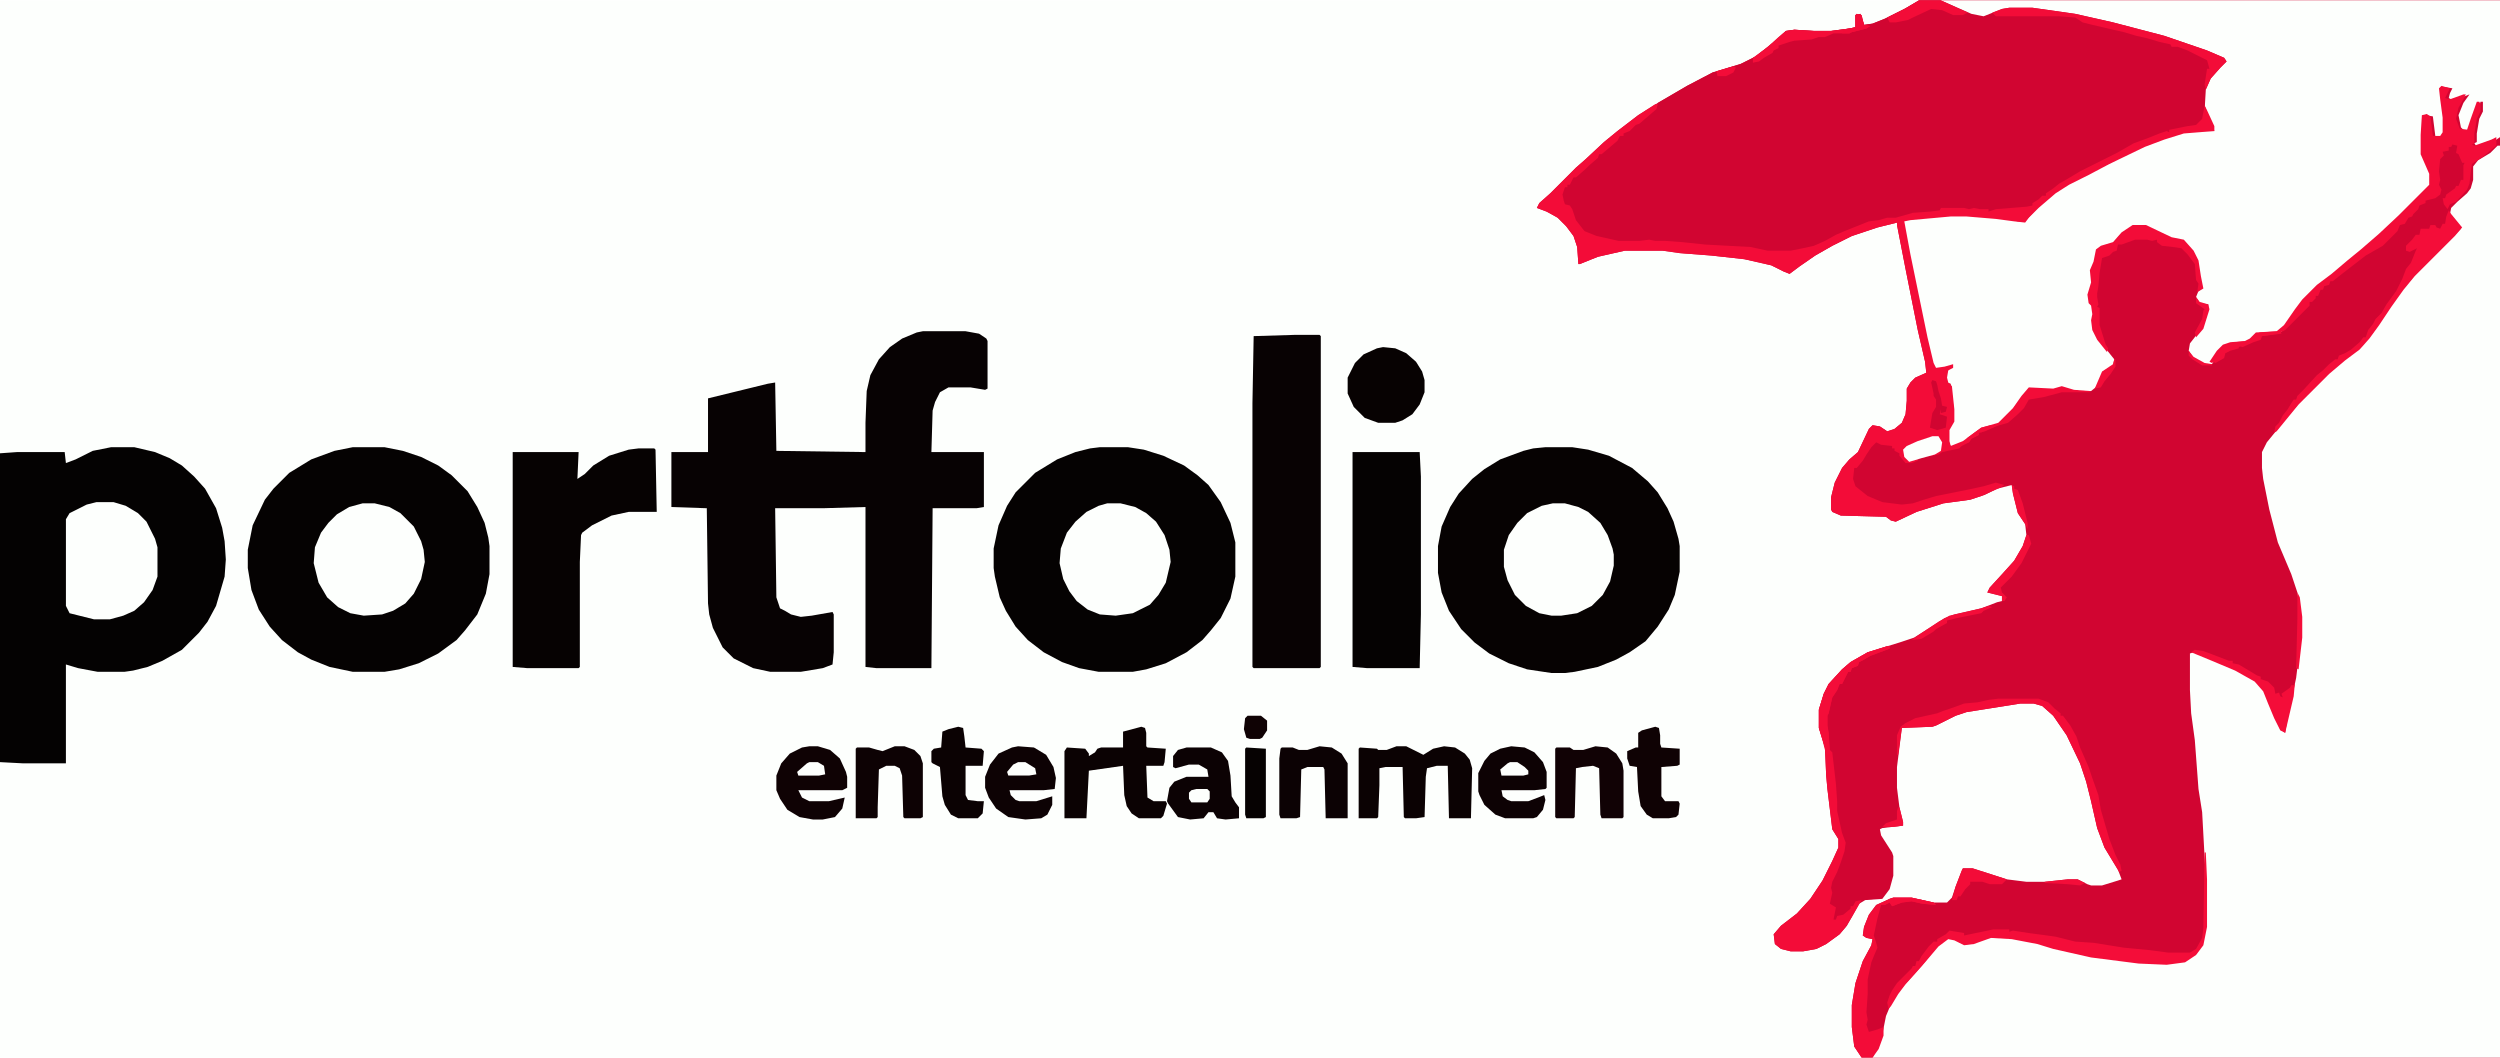 <?xml version="1.0" encoding="UTF-8"?>
<svg version="1.1" viewBox="0 0 2048 866" width="345" height="146" xmlns="http://www.w3.org/2000/svg">
<path transform="translate(0)" d="m0 0h2048v866h-2048z" fill="#FDFFFD"/>
<path transform="translate(1572)" d="m0 0h476v866h-523l-6-9-2-16v-18l3-18 6-18 7-13 1-5-5-1-3-2 1-7 4-10 6-8 11-5 3-1h15l18 4h11l4-4 3-9 5-13 1-2h8l28 9 16 2h15l19-2h8l8 4 3 1h9l13-4 3-1-3-8-11-18-6-16-5-22-4-16-5-15-11-23-11-16-9-8-7-2h-11l-44 7-9 3-16 8-3 1-25 1-4 32v17l2 16 3 12v3l-17 2-2 1 1 5 9 14 1 3v16l-3 11-6 8-14 1-5 3-10 18-6 7-11 8-8 4-11 2h-10l-8-2-5-4-1-8 6-7 13-10 11-12 10-15 8-16 5-11v-7l-5-8-4-33-1-11-1-23-5-16v-15l4-13 4-8 11-12 7-6 14-8 26-8 12-4 11-7 14-9 8-3 22-5 13-5 4-1v-4l-12-3 2-4 11-12 9-10 7-12 3-9-1-9-6-9-4-16-1-7-12 3-10 5-12 4-22 3-22 7-17 8-4-1-4-3-37-1-7-3-1-2v-10l3-12 6-12 6-7 7-6 9-19 3-3 6 1 6 4 6-2 6-5 3-7 1-11v-10l3-5 4-4 9-4-1-9-6-26-10-50-7-36v-2l-16 4-21 7-16 8-14 8-13 9-8 6-5-2-10-5-22-5-27-3-26-2-14-2h-31l-22 5-15 6h-1l-1-14-3-9-6-8-7-7-9-5-8-3 2-4 9-8 21-21 8-7 15-14 11-9 17-13 16-10 24-14 21-11 23-7 12-6 14-11 11-10 7-1 16 1h14l15-2 5-1v-10l4-1 3 9 7-1 10-4 16-8z" fill="#D10531"/>
<path transform="translate(2046,119)" d="m0 0h2v747h-514l7-14 4-20 5-12 7-10 18-20 11-14 8-7 6-1 6 4 6 1 13-4 6-2 17 1 29 6 13 4 23 5 39 5 23 1 15-2 9-6 5-7 3-15v-39l-3-55-3-19-3-40-3-22-1-19v-30l3-1 15 6 19 8 16 9 7 7 4 9 4 10 6 14 4 3 2-12 7-33 4-33v-17l-3-20-5-15-11-26-7-27-5-25-1-9v-13l4-8 9-11 7-9 12-14 7-7 4-5 8-7 8-8 14-11 9-7 9-11 14-21 10-14 13-15 35-35-9-12 1-5 5-5 8-7 3-4 2-7v-11l4-5 10-6z" fill="#FDFFFD"/>
<path transform="translate(1590)" d="m0 0h458v112l-6 4-13 4-2-3 2-1v-7l2-12 3-6v-8h-2l-2 9-6 14h-6l-2-2-2-10 4-10 5-7-13 5-4-2 1-4 2-4-6-1-1 5 2 10 1 10v12l-3 4h-6l-1-1-2-16-6-1v32l7 16v9l-35 35-8 7-10 9-11 9-14 12-17 13-8 9h-2l-2 5-7 8-7 10-5 4-17 1-5 5-4 2-12 1-7 3-7 8-4 6h-6l-10-6-3-5 1-6 7-9 3-3 3-8 2-10v-2l-7-1-3-5 2-5 3-2-2-10-2-13-4-8-7-8-13-3-18-9h-11l-6 4-5 4-5 6-12 4-2 6-3 11-1 4 1 7-3 12 2 6 1 1 1 9-1 8 4 9 6 8 8 10-1 5-8 5-5 12-5 4h-14l-11-3-6 2h-8l-12-1-5 6-9 12-11 11-14 4-15 11-6 3h-4l-2-4v-9l4-7v-14l-2-17-3-1-1-6 2-4 4-4-10 3-5-1-3-7-9-42-13-65-1-6 6-2 33-3h13l34 3 8 2h6l9-10 12-11 10-7 18-10 19-9 17-9 23-10 18-6 12-2h17l-4-10-4-11v-13l5-10 9-10 3-3-3-3-21-8-30-10-31-8-21-5-23-5-29-4h-19l-12 3-10 4-12-3-22-10z" fill="#FDFFFD"/>
<path transform="translate(1572)" d="m0 0h18l25 11 10 2 15-6 6-1h19l35 5 31 7 42 11 35 12 14 6 2 3-5 5-8 9-4 9-1 17-2 9-5 4-22 3v2l-5 1-9 3-18 8-6 3h-2l-1 2-10 5h-2l-1 2-17 8-9 5-7 5-7 4-5 4h-2v2l-5 1-1 3-5 2v2l-5 2-25 2-6 1-1-1h-11-4l-10-1h-13l-9 3-19 1-1 2-9 2-12 1-7 2-10 3-12 5-8 4-11 5-9 4-14 2-2 1h-21l-12-3-37-2-19-2-23-1-5-1-10 1h-16l-17-4-10-5-4-5-5-8-2-8-4-1-3-4 1-7 2-3h2v-2h2l2-4 5-5 3-1 1-3 4-1 2-4 6-5 5-5 12-10 1-2h3v-2l7-5h2l1-3 5-3 10-8 2-2 1-4 24-14 21-11 23-7 12-6 14-11 11-10 7-1 16 1h14l15-2 5-1v-10l4-1 3 9 7-1 10-4 16-8z" fill="#D10531"/>
<path transform="translate(756,271)" d="m0 0h35l11 2 6 4 1 2v39l-2 1-12-2h-18l-7 4-4 8-2 7-1 34h43v45l-6 1h-36l-1 131h-45l-9-1v-131l-35 1h-39l1 73 3 9 4 2 5 3 8 2 9-1 17-3 1 2v31l-1 10-8 3-18 3h-25l-14-3-16-8-9-9-8-16-3-11-1-9-1-78-29-1v-45h30v-44l49-12 6-1 1 56 73 1v-24l1-26 3-13 7-13 9-10 10-7 12-5z" fill="#070203"/>
<path transform="translate(91,366)" d="m0 0h19l17 4 12 5 10 6 10 9 9 10 9 16 5 16 2 11 1 15-1 14-7 24-7 13-7 9-14 14-16 9-12 5-12 3-7 1h-22l-16-3-10-3v81h-35l-19-1v-253l14-1h39l1 9 8-3 14-7z" fill="#040202"/>
<path transform="translate(1266,366)" d="m0 0h22l13 2 17 5 19 10 13 11 8 9 8 13 5 11 4 14 1 6v21l-4 19-5 12-9 14-10 12-13 9-11 6-15 6-19 4-8 1h-11l-20-3-15-5-16-8-12-9-11-11-10-15-6-15-3-16v-22l3-16 7-16 7-11 11-12 10-8 13-8 19-7 8-2z" fill="#060202"/>
<path transform="translate(901,366)" d="m0 0h23l13 2 16 5 17 8 11 8 9 8 10 14 8 17 4 16v28l-4 18-8 16-8 10-7 8-13 10-17 9-16 5-11 2h-28l-16-3-14-5-15-8-13-10-10-11-8-13-5-11-4-17-1-7v-16l4-19 7-16 7-11 16-16 18-11 15-6 12-3z" fill="#050202"/>
<path transform="translate(289,366)" d="m0 0h26l15 3 15 5 14 7 11 8 13 13 8 13 6 13 3 12 1 7v23l-3 16-7 17-10 13-7 8-15 11-16 8-16 5-12 2h-26l-19-4-15-6-11-6-13-10-10-11-9-14-6-16-3-18v-15l4-20 10-21 7-9 13-13 18-11 19-7z" fill="#050202"/>
<path transform="translate(1060,274)" d="m0 0h21l1 1v271l-1 1h-54l-1-1v-216l1-55z" fill="#080203"/>
<path transform="translate(523,367)" d="m0 0h13l1 1 1 51h-23l-14 3-16 8-8 6-1 2-1 22v86l-1 1h-42l-12-1v-176h54l-1 22 6-4 7-7 13-8 16-5z" fill="#060202"/>
<path transform="translate(1356,85)" d="m0 0h2l-1 4-14 12-3 1-5 5-5 2v2h-3l-2 4-13 11h-2l-1 3-7 6-3 3-8 7h-2l-3 6h-2v2h-2l-2 6 1 5 1 3 4 1 2 3 3 9 7 9 10 4 18 4h17l8-1 5 1h8l14 1 19 2 37 2 14 3h19l10-2 9-2 9-4 9-5 7-3 20-8 8-1 7-2h7l14-4 14-1 8-1 1-2h19l4 1 4-1 5 1h7v2l6-2 25-2 5-1v-2l5-3 3-3h3v-2l6-4 5-4 7-4 10-6 30-15 14-8 11-4 10-4 6-2 2 1v-2l15-3 7-1 5-5 2-11 2 4 6 13v4l-25 2-16 5-16 6-29 14-17 9-16 8-11 7-14 12-8 8-3 4-9-1-15-2-24-2h-13l-33 3-5 1 5 27 14 68 5 21 2 4 7-1 7-2v3l-4 2-1 6 1 4 3 3 2 19v10l-4 7v9l1 4 10-4 15-11 14-4 12-12 7-10 6-7 20 1 7-2 10 3 13 1v1h-23l-15 4-12 2-4 7-5 5-8 7-7 2-9 3-6 3h-2v2l-6 3-2 3-6 3-2 2-14 3-3 2-12 2-5 1v2l-5 2h-5l-5-6v-2l-4-2v-2h-2v-2l-9-1-4-2-4 4-4 6-3 5-5 6h-2l-1 9 2 6 10 8 12 5 16 2 9-1 9-3 10-3 25-5 14-3 10-3 7 2-3 2-7 3-9 4-9 3-22 3-22 7-17 8-4-1-4-3-37-1-7-3-1-2v-10l3-12 6-12 6-7 7-6 9-19 3-3 6 1 6 4 6-2 6-5 3-7 1-11v-10l3-5 4-4 9-4-1-9-6-26-10-50-7-36v-2l-16 4-21 7-16 8-14 8-13 9-8 6-5-2-10-5-22-5-27-3-26-2-14-2h-31l-22 5-15 6h-1l-1-14-3-9-6-8-7-7-9-5-8-3 2-4 9-8 21-21 8-7 15-14 11-9 17-13z" fill="#F30C38"/>
<path transform="translate(1108,370)" d="m0 0h55l1 20v113l-1 44h-43l-12-1z" fill="#050202"/>
<path transform="translate(1272,412)" d="m0 0h10l11 3 8 4 10 9 6 10 4 11 1 5v9l-3 13-6 11-9 9-12 6-13 2h-8l-10-2-11-6-9-9-6-12-3-11v-14l4-12 7-10 8-8 12-6z" fill="#FDFFFD"/>
<path transform="translate(297,412)" d="m0 0h10l12 3 9 5 11 11 6 12 2 7 1 10-3 14-6 12-7 8-10 6-9 3-15 1-11-2-10-5-9-8-7-12-4-16 1-13 5-12 6-8 7-7 10-6z" fill="#FDFFFD"/>
<path transform="translate(907,412)" d="m0 0h11l12 3 9 5 8 7 7 11 4 12 1 10-4 17-6 10-7 8-14 7-14 2-13-1-10-4-9-7-6-8-5-10-3-13 1-12 5-13 7-9 9-8 10-5z" fill="#FDFFFD"/>
<path transform="translate(79,411)" d="m0 0h14l10 3 10 6 7 7 7 14 2 7v24l-4 11-7 10-8 7-9 4-11 3h-13l-20-5-3-6v-71l3-5 14-7z" fill="#FDFFFD"/>
<path transform="translate(1144,611)" d="m0 0h8l14 7 8-5 9-2 9 1 8 5 4 5 2 7-1 41h-18l-1-43h-9l-8 2-1 7-1 33-7 1h-9l-1-1-1-41h-14l-5 1v14l-1 26-1 1h-15v-57l1-1 14 1 1 1h7z" fill="#0B0203"/>
<path transform="translate(2e3 70)" d="m0 0 7 2-4 8 4 1 11-4h2l-2 4-4 7-2 9 3 8 6 1 3-9 5-14h2l1 2v6l-3 6-2 12v8l-2 1 2 1 14-5 4-2v7l-11 9-9 6-1 7-1 9-2 5-9 10-5 2-2 4-3-4-1-5h2l1-3 7-5 1-2h2l2-5h2v-12l1-2h-2l-3-7-2-1 1-6-4-1-1 2h-2v3l-5 1 1 3-3 3-1 10 1 7-1 4 2 4-1 4-4 3-8 2v2l-5 2-1 3-4 4-1 2-3 1-3 5-4 1-2 5-12 12-14 8-13 10-9 7-5 4h-2l-1 3-4 1-1 3h-2l-2 5h-2v2l-3 3h-2v3l-20 20-4 2-8 2-10 1-1 3-6 2-9 4-3-1v2l-7 2-4 2-1 4-7 4-2-1 6-9 5-5 6-2 12-1 4-2 5-5 17-1 6-5 9-13 6-8 12-12 12-9 13-11 11-9 15-13 16-15 25-25v-9l-7-16v-16l1-16 4-1 3 2 2 16h6l2-3v-12l-2-15-1-9z" fill="#F30C38"/>
<path transform="translate(935,595)" d="m0 0 3 1 1 4v11l1 1 15 1-1 11-1 3h-14l1 26 5 3h10l1 2-3 10-2 2h-18l-6-4-4-6-2-9-1-24-28 4-2 39h-18v-55l2-3 15 1 3 4v2l5-3 2-3 3-1h18v-13z" fill="#0B0203"/>
<path transform="translate(1546,529)" d="m0 0h2v2l-16 6-5 3-4 2-1 3-5 2-1 3h-2l-5 10h-2l-2 5-4 6-3 13-1 2v8l1 6 1 14 2 2 3 26 1 14v8l4 18 3 8-1 7-3 9-3 8-4 8-1 5 1 4-2 9 5 3-2 10h2l1-3 5-1 6-5v-2h2l2-4 5-1-8 14-5 8-5 6-11 8-8 4-11 2h-10l-8-2-5-4-1-8 6-7 13-10 11-12 10-15 8-16 5-11v-7l-5-8-4-33-1-11-1-23-5-16v-15l4-13 4-8 11-12 7-6 14-8z" fill="#F30C38"/>
<path transform="translate(1133,284)" d="m0 0 10 1 9 4 8 7 5 8 2 7v10l-4 10-6 8-8 5-6 2h-14l-11-4-9-9-5-11v-13l6-12 7-7 11-5z" fill="#070202"/>
<path transform="translate(663,611)" d="m0 0h7l10 3 8 7 5 11 1 4v9l-4 2h-36l3 6 6 3h16l13-3-2 9-6 7-10 2h-8l-11-2-10-6-6-9-3-7v-12l4-10 7-8 10-5z" fill="#0F0204"/>
<path transform="translate(834,611)" d="m0 0 13 1 10 6 6 10 2 9-1 9-9 1h-28l1 4 4 4 3 1h14l13-4v7l-4 8-5 3-13 1-14-2-10-7-6-9-3-8v-9l4-10 7-9 11-5z" fill="#0D0204"/>
<path transform="translate(1238,611)" d="m0 0 11 1 8 4 7 8 3 8v13l-1 1-9 1h-27l1 5 4 3 3 1h14l8-3 5-2 1 4-2 8-5 6-3 1h-23l-8-3-9-8-4-8-1-3v-15l5-10 5-6 8-4z" fill="#0D0204"/>
<path transform="translate(972,612)" d="m0 0h20l9 4 5 7 2 12 1 17 3 5 3 4v9l-11 1-7-1-3-5h-4l-4 5-11 1-10-2-8-11-1-2 2-11 4-5 10-4h18l-1-6-7-4h-8l-11 3-2-1v-9l4-5z" fill="#0C0204"/>
<path transform="translate(1081,611)" d="m0 0 10 1 8 5 5 8v45h-18l-1-40-1-2h-13l-5 2-1 39-3 1h-13l-1-3v-46l1-8 1-1h9l5 2h7z" fill="#0C0204"/>
<path transform="translate(1307,611)" d="m0 0 10 1 7 5 5 8 1 6v38l-1 1h-17l-1-3-1-38-5-2-9 1-5 1-1 40-1 1h-14l-1-1v-56l1-1h11l3 2h8z" fill="#110205"/>
<path transform="translate(1806,698)" d="m0 0h1l1 22v39l-3 15-6 8-9 6-15 2-23-1-39-5-31-7-13-4-21-4-17-1-14 5-8 1-8-4-5-1-8 6-11 13-7 8-9 10-6 8-6 10-2 2-1-5 2-6 2-4 4-6 12-12 1-2h2l1-4h2l2-4 6-8 4-4h3v-2l7-4 3-3 12 2v2l24-5h13v2l3-1 13 2 15 2 7 1 16 4 15 1 25 4 21 2 15 2h18l5-3 5-9 1-8z" fill="#F40D39"/>
<path transform="translate(733,611)" d="m0 0h8l8 3 5 5 2 6v44l-2 1h-13l-1-1-1-34-2-6-4-2h-7l-6 3-1 31v8l-1 1h-17v-57l1-1h10l7 2 4 1z" fill="#0D0204"/>
<path transform="translate(785,595)" d="m0 0 4 1 1 7 1 9 13 1 2 2-1 12h-14v24l2 4 8 1h5l-1 10-4 4h-16l-6-3-5-8-2-7-2-24-6-3-1-1v-9l2-2 6-1 1-13 5-2z" fill="#0B0203"/>
<path transform="translate(1356,595)" d="m0 0 3 1 1 6v7l1 3 15 1v13l-2 1-13 1v24l3 4h11l1 2-1 9-2 2-6 1h-13l-5-3-5-7-2-12-1-20-6-1-2-6v-6l7-3h2v-12l3-2z" fill="#0F0204"/>
<path transform="translate(2006,172)" d="m0 0 2 3 9 11-6 7-33 33-9 11-10 14-10 15-8 11-8 9-12 9-13 11-25 25-18 22-2 1 1-5 3-3 3-6 4-5 3-5 2-3h2l1-3 5-5 11-12 5-4 5-5 5-4h2l1-3 5-2 5-3 7-6 3-4h2l2-6 4-5 2-4 5-5 4-7 8-11 5-10 3-8 4-5 4-10 1-2-6 3-3-1v-4l5-5 3-4h3l1-5h7l1-3h4l1 2 3 1 2-4h2l1-6z" fill="#F40D39"/>
<path transform="translate(1637,572)" d="m0 0h33l8 3 5 5 5 4v2h2l6 8 5 9 3 9 7 16 3 9 5 14 2 12 7 24 5 13 4 8 1 5-2 1-12-20-6-16-5-22-4-16-5-15-11-23-11-16-9-8-7-2h-11l-44 7-9 3-16 8-3 1-25 1-3 22h-1v-16l3-7 4-3 8-4 18-4 5-2 6-2 11-4 11-1 9-2z" fill="#F30C38"/>
<path transform="translate(1551,735)" d="m0 0h15l18 4 2 2-11-1-9-2-8 1-8 3-2-3-4 2h-3l-3 11-3 14 2 6 1 4-3 7-2 5-3 14v12l-1 15 1 6-1 4 2 6 7-2 5-2v7l-4 11-5 7h-9l-6-9-2-16v-18l3-18 6-18 7-13 1-5-5-1-3-2 1-7 4-10 6-8 11-5z" fill="#F30C38"/>
<path transform="translate(1747,184)" d="m0 0h11l21 10 10 2 8 9 4 8 2 13 2 10-5 3 1-7-2-3-1-13-6-8-5-5-7-1-9-1-4-3v-2l-4 1-4-1h-10l-11 4h-3l-1 5-3 1-3 3-6 2-2 12-1 11-1 6v3l1 6-1 2 2 1v14l5 16 2 3-1 3-8-10-4-8-1-8 1-5-1-7-2-2-1-7 3-10-1-10 3-7 2-10 4-3 10-3 7-8z" fill="#F30C38"/>
<path transform="translate(1646,6)" d="m0 0h19l35 5 31 7 42 11 35 12 14 6 2 3-5 5-8 9-4 9-1-4 2-13h2l-2-7-16-8-8-3h-5l-1-2-9-2-10-3-9-2-10-3-9-2-17-4-8-2-6-4-13-1h-52l-3-3 8-3z" fill="#F30C38"/>
<path transform="translate(1021,612)" d="m0 0 16 1v56l-2 1h-14l-1-3v-54z" fill="#060202"/>
<path transform="translate(1798,532)" d="m0 0 7 1 8 3 13 5h3v2l5 1 15 9 3 1v2l6 2 5 5 1 5 3-1 1 3 2 1-1-3 7-5 1-2h2l1-2-1 11-7 30-4-2-5-10-5-12-4-10-7-8-16-9-19-8-17-7z" fill="#F40D39"/>
<path transform="translate(1546,529)" d="m0 0h2v2l-16 6-5 3-4 2-1 3-5 2-1 3h-2l-5 10h-2l-2 5-4 6-3 13-1 2v8l1 6 1 17-3 1-3-12-3-10v-15l4-13 4-8 11-12 7-6 14-8z" fill="#F40D39"/>
<path transform="translate(1521,11)" d="m0 0 4 1 2 8 5 1-3 2-12 3-2 1h-13l-7 3h-5l-6 2-14 1-4 1-9 3v2l-4 2-1 2-7 4-4 3-5 1v-4l11-8 10-9 6-5 7-1 16 1h14l15-2 5-1v-10z" fill="#F40D39"/>
<path transform="translate(1572)" d="m0 0h18l22 10-4 2h-8l-9-4-9-1-15 7-4 2-10 2h-5l-2-4 16-8z" fill="#F30C38"/>
<path transform="translate(1583,357)" d="m0 0h5l3 5-1 7-5 3-11 3-10 3-4-4-1-6 3-3 9-4z" fill="#FDFFFD"/>
<path transform="translate(1608,711)" d="m0 0h8l28 9-4 4h-10l-6-2h-10v2l-4 4-4 6h-2l-1 3h-4l3-11 5-13z" fill="#F30C38"/>
<path transform="translate(1660,438)" d="m0 0h2l2 7-8 16-8 11-9 9 1 4 4 4-2 3h-2v-4l-12-3 2-4 11-12 9-10 7-12z" fill="#F40D39"/>
<path transform="translate(1022,586)" d="m0 0h11l5 4v8l-4 6-2 1h-8l-3-1-2-7 1-9z" fill="#0F0204"/>
<path transform="translate(1583,311)" d="m0 0 3 1 1 3 1 5 2 6 1 6 4 1-1 4-4 1v-3l-1 4 6 2-1 9-7 2-6-2 2-12 3-5v-6l-2-3v-2l-2-9z" fill="#D10531"/>
<path transform="translate(1868,271)" d="m0 0 1 2-16 2-1 3-6 2-9 4-3-1v2l-7 2-4 2-1 4-7 4-2-1 6-9 5-5 6-2 12-1 4-2 5-5z" fill="#F40D39"/>
<path transform="translate(834,624)" d="m0 0h6l8 5 1 5-6 1h-17l-1-3 5-6z" fill="#FDFFFD"/>
<path transform="translate(1237,624)" d="m0 0h6l6 4 3 3v3l-4 1h-18l-1-5 6-5z" fill="#FDFFFD"/>
<path transform="translate(663,624)" d="m0 0h7l5 3 1 7-5 1h-17l-1-3 8-7z" fill="#FDFFFD"/>
<path transform="translate(1629,496)" d="m0 0 3 1-7 3-2 2-20 4-8 2v2l-9 5-2 2-10 6-8 1 4-3 18-12 9-5 26-6z" fill="#F40D39"/>
<path transform="translate(980,646)" d="m0 0h9l2 2v6l-2 3h-13l-2-3v-5l2-2z" fill="#FDFFFD"/>
<path transform="translate(1882,485)" d="m0 0 2 4 2 16v17l-3 26-2-1 1-40z" fill="#F40D39"/>
<path transform="translate(1648,397)" d="m0 0 2 1v2l3 1 4 11 4 16v5l-2-4-6-9-4-16z" fill="#F40D39"/>
<path transform="translate(1799,243)" d="m0 0 3 4 7 2 1 4-5 16-6 7-1-4 6-11 1-7 1-1-7-5z" fill="#F40D39"/>
<path transform="translate(1521,11)" d="m0 0 4 1 2 8 5 1-3 2-12 3-2 1h-6l1-3 10-2v-10z" fill="#F30C38"/>
<path transform="translate(1551,735)" d="m0 0h15l18 4 2 2-11-1-9-2-8 1-8 3-2-3-4 2-3-1 7-4z" fill="#F40D39"/>
<path transform="translate(1732,294)" d="m0 0h1v6l-4 6-5 6-3 5-5 1 6-14 9-6z" fill="#F40D39"/>
<path transform="translate(1555,661)" d="m0 0h1l3 12v3l-7 1h-10l3-3 9-3v-7z" fill="#F40D39"/>
<path transform="translate(1694,720)" d="m0 0h8l6 3-4 2-10-1-19-1v-1z" fill="#F40D39"/>
<path transform="translate(1420,54)" d="m0 0 2 1-2 4-6 3h-7l-1-4z" fill="#F30C38"/>
<path transform="translate(1635,347)" d="m0 0m-4 1 4 1-9 4-5 1v2l-6 3-2 3-5 1 4-5 11-8z" fill="#F40D39"/>
<path transform="translate(1793,287)" d="m0 0 4 5 9 5 6 1v1h-8l-8-5-3-3z" fill="#F40D39"/>
</svg>
